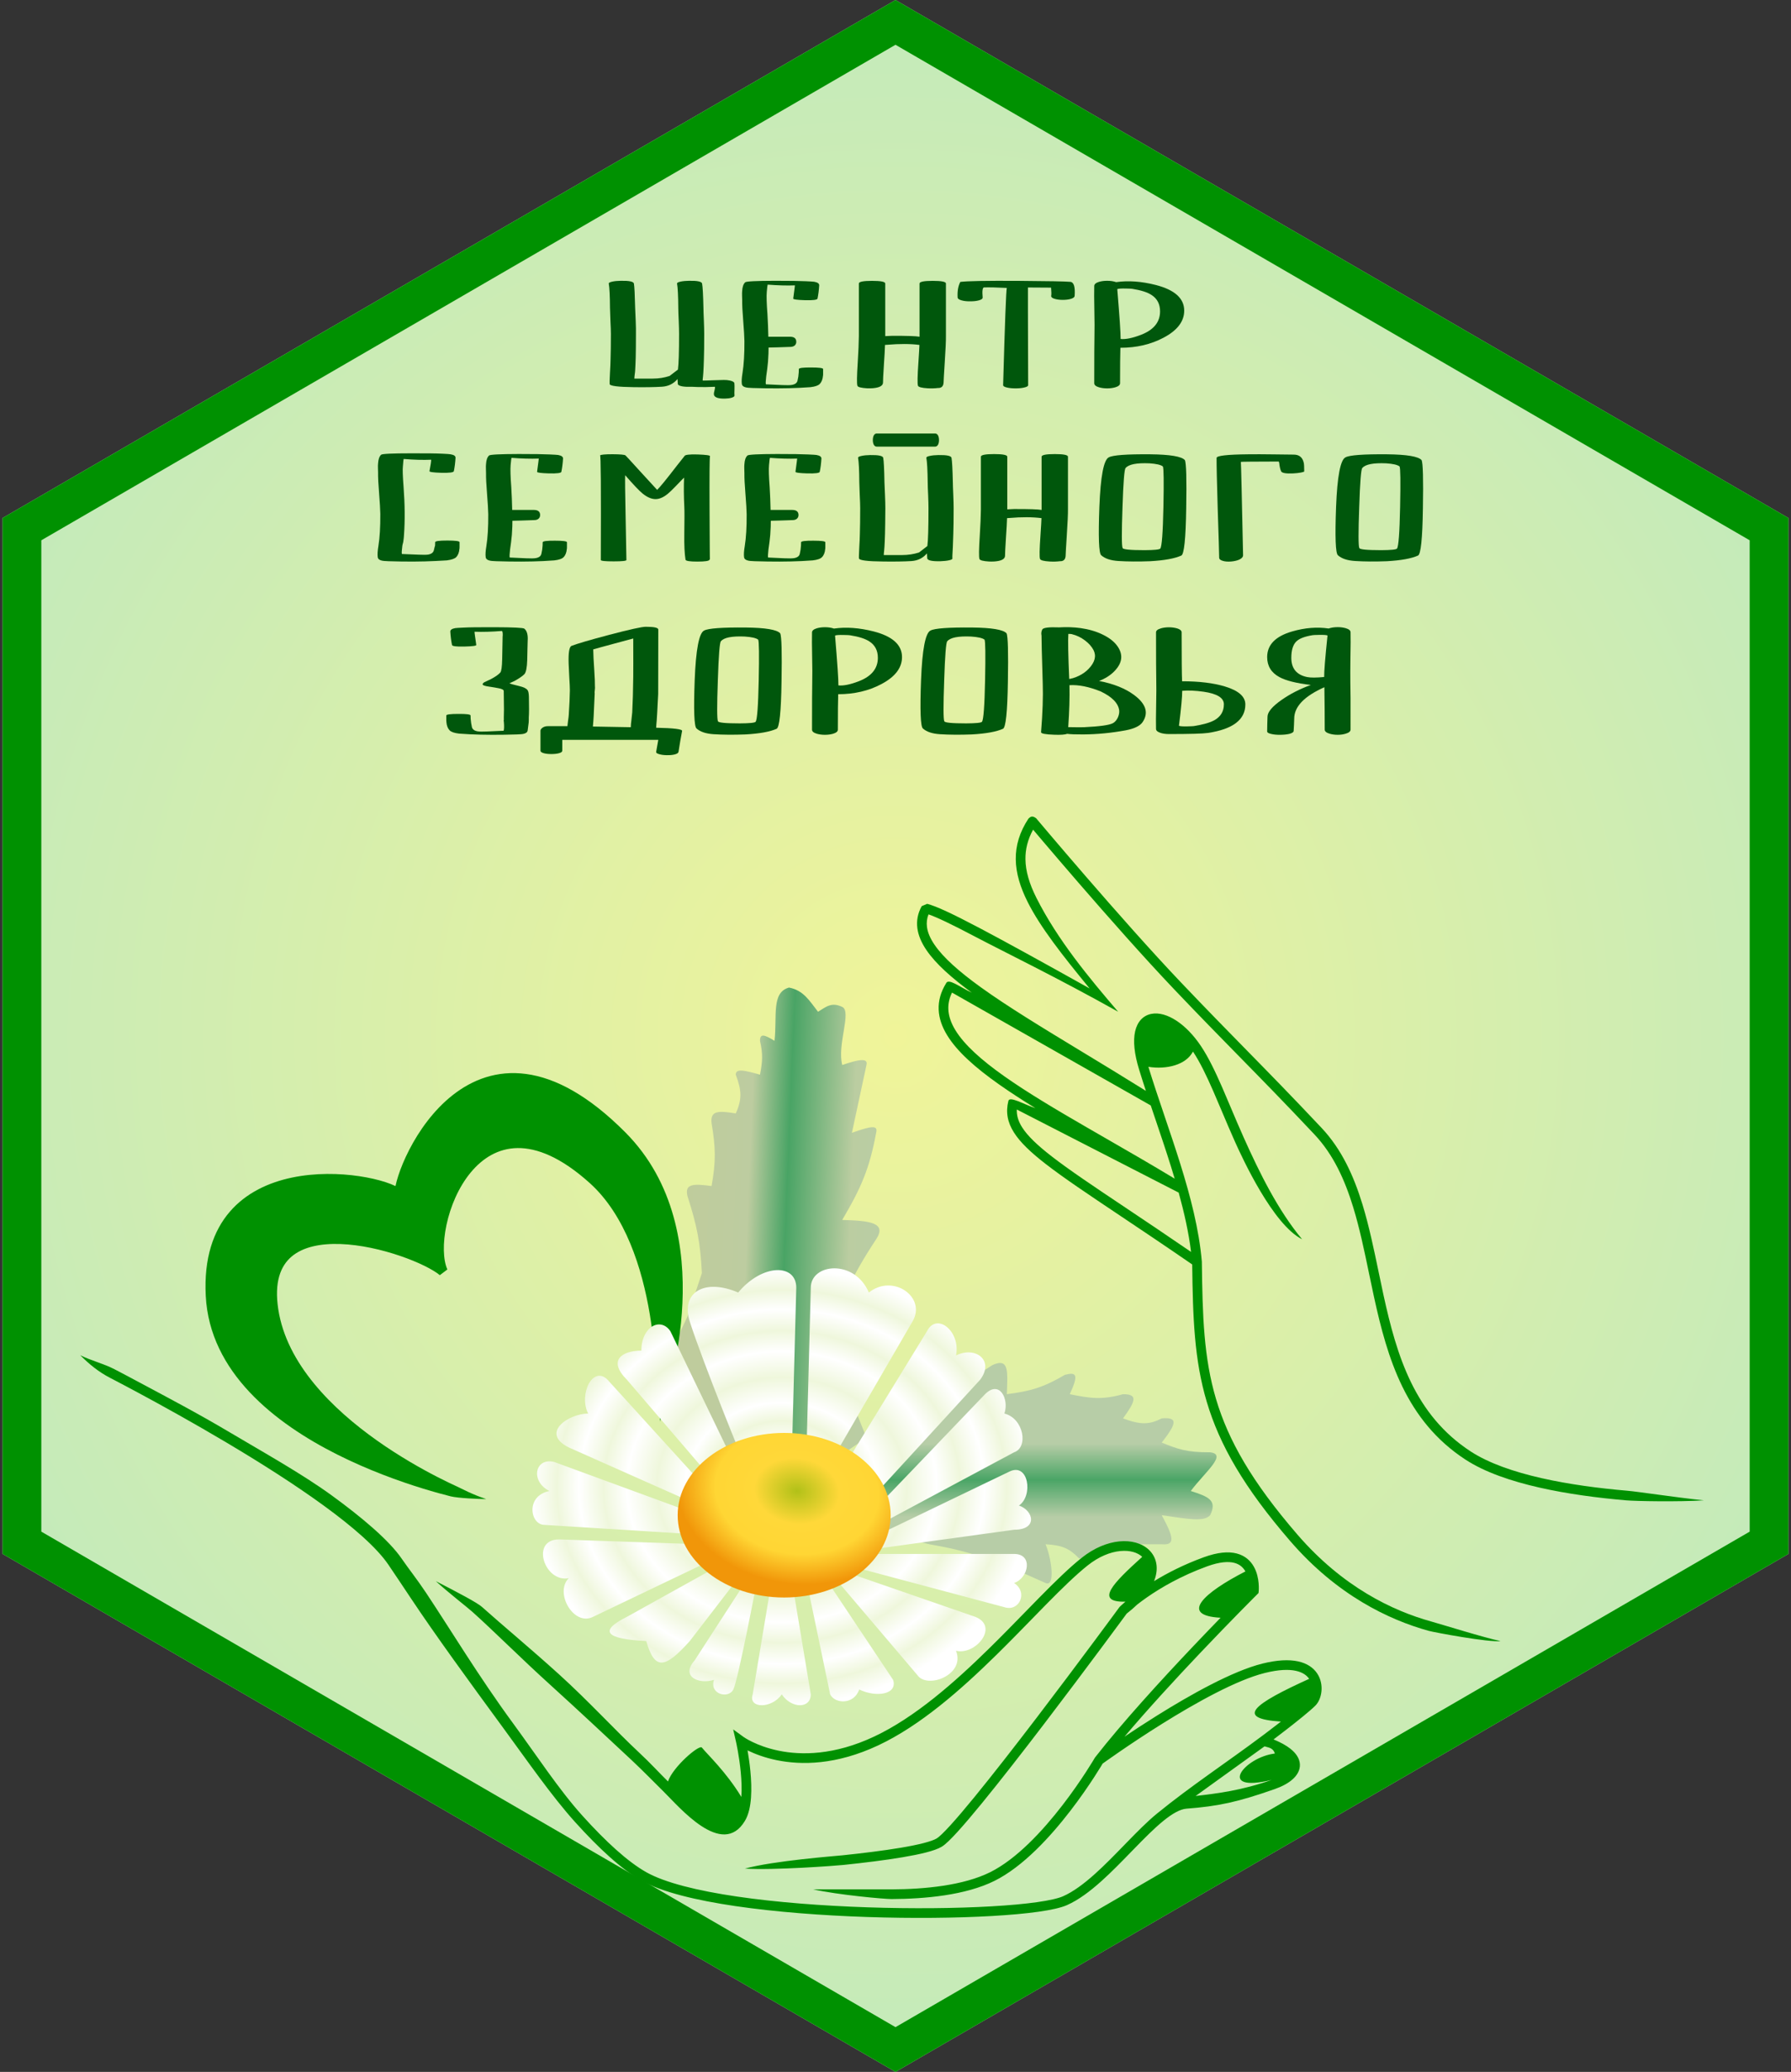 <svg width="185" height="214" viewBox="0 0 185 214" fill="none" xmlns="http://www.w3.org/2000/svg">
<rect x="0" y="0" width="185" height="214" fill="#333333" stroke="none"/>
<path d="M92.5 0L184.732 53.5V160.5L92.5 214L0.268 160.5V53.5L92.5 0Z" fill="url(#paint0_radial)"/>
<path fill-rule="evenodd" clip-rule="evenodd" d="M92.5 4.624L4.268 55.804V158.196L92.5 209.376L180.732 158.196V55.804L92.5 4.624ZM184.732 53.5L92.5 0L0.268 53.5V160.5L92.5 214L184.732 160.5V53.5Z" fill="#009101"/>
<path d="M71 123.5C72.041 126.73 72.349 128.477 72.5 131.5L71 136L67 144.5L78.5 156L89.5 148.5L85.5 138.5C86.944 134.208 87.942 131.872 90.5 128C91.645 126.267 89.799 126.087 87 126C88.996 122.608 89.824 120.648 90.5 117C90.695 116.216 90.112 116.252 88 117L89.5 110C89.712 109.188 88.534 109.479 87 110C86.452 107.902 88 104.474 87 104C85.885 103.472 85.342 103.987 84.5 104.5C83.602 103.37 83.04 102.308 81.5 102C79.656 102.508 80.285 104.96 80 107.5C78.9 106.826 78.507 106.742 78.5 107.5C78.813 108.867 78.766 109.632 78.5 111C76.582 110.442 76.014 110.426 76 111C76.608 112.626 76.67 113.511 76 115C74.182 114.709 73.358 114.704 73.5 116C73.927 118.538 73.961 119.961 73.5 122.5C71.467 122.219 70.753 122.332 71 123.5Z" fill="url(#paint1_linear)"/>
<path d="M102.5 141L94 146.5L88 157.5L96 159.5C99.652 160.132 102.064 160.813 108 163.5C109 163.953 108.65 161.061 108 159.5C109.767 159.594 110.501 159.96 111.5 161L115 159.5H120C121.342 159.603 121.325 158.931 120 156.5C122.68 156.887 124.381 157.211 125 156.5C125.753 154.961 124.837 154.589 123 154C124.5 152 126.806 150.209 125 150C122.486 150.012 121.605 149.64 120 149C121.562 146.994 121.695 146.359 120 146.5C118.721 147.145 117.863 147.192 116 146.5C117.298 144.719 117.578 143.997 116 144C113.852 144.602 112.648 144.442 110.5 144C111.451 141.958 111.186 141.69 110 142C107.793 143.293 106.469 143.686 104 144C104.073 141.73 104.283 140.174 102.5 141Z" fill="url(#paint2_linear)"/>
<path fill-rule="evenodd" clip-rule="evenodd" d="M107.027 84.514L107.127 84.633C107.193 84.711 107.29 84.827 107.417 84.977C107.669 85.276 108.037 85.711 108.498 86.253C109.42 87.338 110.714 88.853 112.201 90.57C115.177 94.006 118.92 98.249 122.006 101.491C124.618 104.235 126.696 106.355 128.73 108.429C131.12 110.867 133.448 113.241 136.508 116.493C138.582 118.696 139.833 121.448 140.74 124.415C141.417 126.634 141.911 129.008 142.405 131.383C142.569 132.173 142.733 132.962 142.904 133.746C144.286 140.081 146.13 146.143 151.917 149.916C153.769 151.124 156.352 152.017 159.222 152.669C162.084 153.319 165.193 153.722 168.074 153.97C169.232 154.069 172.856 154.631 176 154.966C173.356 155.131 168.972 155.051 167.988 154.966C165.081 154.716 161.922 154.308 159 153.644C156.086 152.982 153.368 152.057 151.371 150.754C145.217 146.741 143.311 140.303 141.927 133.959C141.751 133.153 141.584 132.349 141.418 131.551C140.927 129.188 140.446 126.878 139.783 124.707C138.899 121.812 137.706 119.224 135.78 117.178C132.707 113.913 130.403 111.564 128.031 109.145C126.005 107.079 123.929 104.962 121.282 102.18C118.179 98.92 114.423 94.663 111.445 91.224C109.956 89.504 108.66 87.988 107.736 86.901C107.31 86.399 106.962 85.989 106.712 85.692C106.155 86.716 105.91 87.72 105.923 88.749C105.938 89.981 106.325 91.288 107.059 92.743C109.25 97.09 112.5 101 115.5 104.5C109.121 100.929 103.708 98.316 100.775 96.769C98.249 95.436 96.781 94.744 95.91 94.441C95.741 94.872 95.693 95.301 95.75 95.738C95.823 96.306 96.078 96.916 96.528 97.576C97.434 98.906 99.066 100.351 101.289 101.954C104.079 103.966 107.703 106.164 111.802 108.65C113.883 109.912 116.086 111.248 118.364 112.671C118.123 111.937 117.889 111.207 117.666 110.482C117.154 108.82 117.035 107.504 117.249 106.539C117.47 105.545 118.062 104.892 118.921 104.72C119.727 104.559 120.644 104.85 121.511 105.417C122.39 105.992 123.28 106.888 124.06 108.058C124.836 109.222 125.538 110.695 126.243 112.307C126.54 112.988 126.835 113.687 127.137 114.403C127.561 115.407 127.999 116.444 128.475 117.506C130.095 121.118 132 124.999 134.5 127.999C131.5 126.499 128.357 119.688 127.562 117.915C127.087 116.853 126.636 115.787 126.206 114.768C125.904 114.052 125.611 113.36 125.326 112.707C124.624 111.101 123.951 109.698 123.228 108.613C122.5 109.999 120.5 110.482 118.622 110.188C119.119 111.806 119.676 113.456 120.242 115.129L120.298 115.297C120.845 116.914 121.399 118.551 121.911 120.189C122.969 123.576 123.857 126.992 124.142 130.292L124.143 130.311L124.144 130.329C124.21 135.922 124.337 140.229 125.61 144.507C126.88 148.772 129.302 153.043 134.022 158.508C138.698 163.922 143.857 166.375 147.84 167.478C148.889 167.769 153.356 169.165 155 169.5C153.856 169.665 148.148 168.602 147.573 168.442C143.431 167.295 138.09 164.748 133.265 159.162C128.486 153.628 125.974 149.234 124.652 144.792C123.354 140.43 123.214 136.057 123.147 130.6C120.332 128.661 117.851 127.001 115.693 125.557C112.404 123.357 109.863 121.656 108.025 120.23C106.484 119.036 105.379 117.992 104.729 116.961C104.06 115.903 103.873 114.857 104.159 113.714C104.28 113.18 105.713 114.041 106.955 114.46C105.586 113.617 104.31 112.792 103.161 111.98C100.764 110.287 98.866 108.617 97.831 106.919C97.308 106.062 96.993 105.18 96.958 104.273C96.923 103.361 97.172 102.46 97.718 101.573C97.958 100.999 99.083 101.913 100.383 102.532C98.296 101.002 96.662 99.549 95.701 98.139C95.193 97.393 94.858 96.636 94.758 95.867C94.657 95.089 94.802 94.328 95.206 93.594L95.77 93.352C96.701 93.595 98.316 94.341 101.242 95.884C103.813 97.241 107.434 99.234 112.554 102.094C109.706 98.632 107.458 95.757 106.166 93.193C105.39 91.655 104.941 90.196 104.923 88.761C104.905 87.317 105.324 85.936 106.226 84.561C106.495 84.29 106.666 84.26 107.027 84.514ZM118.865 114.176L98.337 102.52C98.052 103.107 97.936 103.676 97.958 104.234C97.984 104.931 98.227 105.648 98.684 106.398C99.608 107.913 101.363 109.485 103.738 111.163C106.103 112.834 109.029 114.572 112.247 116.434C112.911 116.818 113.588 117.208 114.274 117.603C116.556 118.917 118.944 120.291 121.338 121.74C121.214 121.323 121.087 120.905 120.956 120.487C120.448 118.861 119.897 117.233 119.35 115.613L119.294 115.45C119.15 115.024 119.007 114.6 118.865 114.176ZM121.752 123.18C122.324 125.255 122.783 127.306 123.032 129.308C120.457 127.541 118.186 126.022 116.2 124.693C112.944 122.515 110.453 120.848 108.638 119.44C107.116 118.26 106.127 117.304 105.574 116.428C105.176 115.796 105.005 115.209 105.032 114.597L121.752 123.18Z" fill="#009101"/>
<path fill-rule="evenodd" clip-rule="evenodd" d="M8.289 139.975C9.432 140.546 10.689 140.832 11.832 141.426C12.528 141.788 13.526 142.312 14.739 142.965C17.165 144.269 20.347 145.928 23.792 147.975C27.236 150.02 31.227 152.243 34.292 154.475C37.342 156.695 40.197 159.088 41.5 160.999C42.166 161.975 43.086 163.126 44 164.499C46.532 168.301 49.423 173.122 53 177.999C55.433 181.315 57.749 184.864 60.155 187.531C62.569 190.208 64.837 192.292 66.763 193.376C68.675 194.451 72.031 195.286 76.129 195.887C80.207 196.485 84.953 196.843 89.597 196.999C94.24 197.155 98.772 197.108 102.419 196.898C104.243 196.793 105.839 196.648 107.115 196.468C108.406 196.285 109.322 196.074 109.815 195.854C110.869 195.386 111.965 194.567 113.082 193.567C114.111 192.646 115.131 191.596 116.135 190.564C116.219 190.478 116.303 190.391 116.386 190.305C117.462 189.199 118.522 188.123 119.519 187.309C123.012 184.46 126.785 181.985 130.389 179.283C130.498 179.201 130.655 179.083 130.848 178.937C131.232 178.646 131.756 178.247 132.313 177.815C127.5 177.499 129.5 175.999 135.227 173.401C134.781 172.733 133.57 172.064 130.639 172.796C127.726 173.525 123.539 175.857 120.033 178.048C118.291 179.137 116.734 180.179 115.614 180.95C115.053 181.335 114.602 181.652 114.291 181.872C114.136 181.983 114.016 182.069 113.935 182.127L113.895 182.155C113.893 182.16 113.89 182.165 113.886 182.17C113.845 182.24 113.784 182.341 113.705 182.471C113.547 182.731 113.314 183.103 113.018 183.559C112.426 184.471 111.576 185.716 110.547 187.051C108.501 189.704 105.693 192.784 102.741 194.259C99.736 195.759 95.511 196.132 92.099 196.145C91.345 196.148 86.593 195.721 84 195.145C86.774 195.145 91.319 195.148 92.095 195.145C95.486 195.132 99.511 194.754 102.294 193.364C105.03 191.998 107.722 189.078 109.755 186.441C110.764 185.132 111.598 183.909 112.18 183.014C112.47 182.567 112.697 182.202 112.852 181.95C112.929 181.824 112.988 181.726 113.027 181.659L113.071 181.585L113.082 181.566L113.085 181.562L113.085 181.561L113.103 181.531L113.124 181.504C115.923 177.919 119.937 173.529 123.243 170.044C124.276 168.955 125.241 167.952 126.08 167.089C121.769 166.861 124.344 164.505 128.644 162.306C128.419 161.906 128.069 161.569 127.494 161.42C126.901 161.267 126.01 161.301 124.689 161.781C121.986 162.764 119.9 163.992 118.491 164.972C118.096 165.247 117.754 165.502 117.467 165.727C117.146 166.037 116.784 166.35 116.379 166.664L116.235 166.861C116.113 167.026 115.934 167.269 115.706 167.578C115.25 168.196 114.595 169.082 113.802 170.149C112.215 172.283 110.073 175.144 107.853 178.052C105.633 180.96 103.332 183.918 101.428 186.245C100.477 187.408 99.621 188.418 98.922 189.186C98.572 189.57 98.258 189.898 97.989 190.156C97.726 190.407 97.482 190.616 97.275 190.74C96.896 190.967 96.32 191.161 95.651 191.334C94.969 191.509 94.143 191.674 93.234 191.828C91.414 192.135 89.23 192.402 87.132 192.621C86.32 192.706 79.929 193.186 76.947 192.999C79.929 192.186 86.271 191.706 87.028 191.627C89.118 191.408 91.278 191.144 93.067 190.842C93.963 190.691 94.758 190.531 95.402 190.365C96.059 190.196 96.514 190.03 96.76 189.883C96.866 189.819 97.043 189.676 97.297 189.433C97.544 189.197 97.841 188.888 98.182 188.513C98.864 187.764 99.707 186.769 100.654 185.612C102.547 183.298 104.84 180.35 107.058 177.445C109.275 174.541 111.414 171.684 112.999 169.552C113.792 168.486 114.446 167.602 114.902 166.984C115.129 166.675 115.308 166.433 115.429 166.268L115.614 166.017L115.664 165.957L115.666 165.956L115.668 165.954L115.676 165.946L115.706 165.917C115.732 165.892 115.769 165.857 115.818 165.812C115.915 165.721 116.059 165.592 116.248 165.431C113 165.499 115 163.499 117.986 160.799C117.526 160.363 116.732 160.1 115.715 160.2C114.706 160.298 113.515 160.754 112.33 161.702C111.106 162.681 109.687 164.068 108.1 165.678C107.608 166.178 107.099 166.699 106.577 167.235C105.424 168.416 104.202 169.668 102.931 170.918C99.24 174.547 95.063 178.225 90.731 180.264C86.377 182.313 82.766 182.321 80.23 181.801C78.965 181.542 77.973 181.152 77.293 180.824C77.267 180.812 77.242 180.8 77.218 180.788C77.318 181.362 77.432 182.118 77.511 182.938C77.595 183.815 77.638 184.777 77.574 185.668C77.51 186.548 77.337 187.417 76.947 188.068C74.591 191.997 70.129 186.587 68.5 184.999C67.683 184.202 66.464 182.937 65.247 181.801C62.812 179.53 59.788 176.693 56.789 173.975C53.789 171.257 50.976 168.435 48.789 166.475C48.284 166.022 46.289 164.475 45.018 163.311C47.289 164.475 49.295 165.532 49.789 165.975C51.977 167.936 54.788 170.255 57.789 172.975C60.789 175.694 63.56 178.723 66 180.999C67.22 182.136 68.176 183.195 69 183.999C69.5 182.499 72.227 180.157 72.5 180.499C73.072 181.213 75 182.999 76.576 185.596C76.635 184.781 76.596 183.88 76.515 183.033C76.434 182.188 76.313 181.408 76.211 180.839C76.161 180.555 76.115 180.325 76.082 180.166C76.066 180.086 76.053 180.025 76.044 179.983L76.034 179.937L76.03 179.923L75.734 178.623L76.811 179.406L76.812 179.407L76.82 179.413C76.828 179.418 76.841 179.427 76.859 179.44C76.896 179.464 76.953 179.501 77.031 179.548C77.185 179.642 77.419 179.775 77.727 179.923C78.344 180.221 79.258 180.581 80.431 180.822C82.769 181.301 86.159 181.31 90.305 179.359C94.472 177.398 98.546 173.826 102.23 170.205C103.493 168.963 104.702 167.724 105.852 166.546C106.377 166.008 106.889 165.483 107.388 164.976C108.973 163.367 110.43 161.942 111.705 160.921C113.021 159.868 114.392 159.324 115.617 159.204C116.835 159.085 117.947 159.384 118.674 160.073C119.423 160.783 119.686 161.833 119.315 163.009C119.283 163.109 119.247 163.209 119.207 163.311C120.556 162.485 122.278 161.594 124.347 160.841C125.775 160.322 126.884 160.23 127.744 160.452C128.622 160.679 129.179 161.217 129.516 161.816C129.846 162.402 129.966 163.043 130.008 163.517C130.029 163.757 130.032 163.964 130.028 164.111C130.027 164.185 130.024 164.245 130.021 164.288C130.02 164.309 130.018 164.326 130.017 164.338L130.016 164.353L130.016 164.358L130.015 164.36L129.87 164.666L129.753 164.783C129.675 164.861 129.561 164.975 129.413 165.124C129.118 165.42 128.689 165.853 128.157 166.394C127.094 167.476 125.618 168.993 123.969 170.732C121.48 173.356 118.604 176.478 116.153 179.374C117.117 178.726 118.263 177.975 119.503 177.2C122.997 175.016 127.309 172.598 130.396 171.826C133.466 171.059 135.254 171.64 136.059 172.846C136.446 173.427 136.556 174.094 136.5 174.679C136.445 175.252 136.225 175.811 135.871 176.165C135.313 176.723 134.035 177.744 132.926 178.605C132.412 179.004 131.926 179.375 131.55 179.659C132.277 179.956 132.852 180.276 133.281 180.613C133.869 181.075 134.239 181.616 134.271 182.222C134.304 182.833 133.985 183.359 133.529 183.769C133.072 184.18 132.432 184.52 131.684 184.783C127.831 186.137 125.834 186.559 122.556 186.81C121.914 186.859 121.114 187.299 120.152 188.084C119.206 188.856 118.186 189.889 117.103 191.003C117.018 191.09 116.933 191.177 116.847 191.265C115.849 192.292 114.805 193.367 113.749 194.312C112.605 195.336 111.417 196.237 110.221 196.768C109.589 197.049 108.551 197.275 107.255 197.458C105.942 197.643 104.316 197.79 102.476 197.896C98.795 198.108 94.233 198.155 89.564 197.999C84.895 197.842 80.11 197.481 75.984 196.876C71.879 196.274 68.36 195.421 66.273 194.247C64.199 193.08 61.842 190.894 59.412 188.201C56.974 185.498 54.442 181.828 52 178.499C48.408 173.601 45.004 168.926 42.47 165.121C41.56 163.756 40.762 162.557 40.105 161.593C38.907 159.837 36.471 157.714 33.427 155.497C30.397 153.291 26.818 151.029 23.387 148.991C19.958 146.954 16.683 145.145 14.265 143.845C13.057 143.196 12.063 142.673 11.371 142.313C10.175 141.691 9.248 140.934 8.289 139.975ZM129.87 164.666L129.997 164.539L130.015 164.361L129.87 164.666ZM115.664 165.957L115.637 165.985L115.615 166.016L115.664 165.957ZM130.618 180.374L123.5 185.499C125.805 185.232 128.26 184.926 131.352 183.84C125.605 185.231 128.5 181.499 131.684 181.116C131.5 180.499 131 180.499 130.618 180.374Z" fill="#009101"/>
<path fill-rule="evenodd" clip-rule="evenodd" d="M46.545 154.55C45.847 154.374 44.851 154.106 43.653 153.737C41.26 152.999 38.055 151.853 34.822 150.226C28.398 146.993 21.661 141.751 21.253 133.848C21.051 129.942 22.041 127.123 23.738 125.153C25.427 123.191 27.768 122.126 30.168 121.625C32.569 121.124 35.063 121.179 37.114 121.484C38.141 121.637 39.065 121.853 39.82 122.099C40.201 122.224 40.551 122.359 40.852 122.503C40.919 122.179 41.019 121.814 41.145 121.425C41.398 120.642 41.776 119.719 42.275 118.751C43.271 116.819 44.769 114.671 46.773 113.1C48.786 111.522 51.32 110.52 54.345 110.926C57.357 111.33 60.78 113.121 64.606 116.97C69.734 122.127 70.74 129.045 70.49 134.605C70.366 137.391 69.925 139.857 69.516 141.626C69.312 142.511 69.115 143.223 68.968 143.716C68.797 144.292 68.227 145.835 68.227 146.835C68.024 145.752 67.759 144.741 67.764 143.635C67.766 143.2 67.761 142.57 67.731 141.792C67.671 140.234 67.512 138.087 67.117 135.73C66.324 130.989 64.597 125.509 60.918 122.193C57.948 119.518 55.46 118.553 53.457 118.579C51.465 118.605 49.846 119.613 48.606 121.119C47.361 122.63 46.522 124.619 46.12 126.512C45.713 128.423 45.772 130.136 46.209 131.119L45.432 131.706C44.753 131.141 43.241 130.369 41.335 129.718C39.444 129.071 37.23 128.564 35.179 128.491C33.113 128.416 31.303 128.784 30.122 129.784C28.977 130.755 28.309 132.425 28.746 135.246C29.621 140.89 34.343 145.536 38.972 148.808C41.272 150.433 43.518 151.698 45.19 152.556C46.025 152.985 46.716 153.312 47.197 153.531C47.748 153.783 48.727 154.335 50.227 154.835C49.523 154.835 47.295 154.739 46.545 154.55Z" fill="#009101"/>
<path d="M71.25 136.5C72.583 140.667 76.85 151.2 77.25 152H76.25L69.25 137.5C68.25 136 66.25 137 66.25 139.5C64.25 139.5 62.75 140.5 64.75 142.5L73.75 153L72.75 153.5L62.75 142.5C61.25 141 59.75 144 60.75 146C58.75 146 55.75 148 58.75 149.5L72.25 155.5V156.5L57.25 151C55.25 150.5 54.75 153 56.75 154C54.25 154.5 54.75 157.5 56.25 157.5L72.25 158.5V159.5L57.75 159C54.75 159 56.25 163.5 58.75 163C57.25 164.5 59.25 168 61.25 167L72.75 161.5L73.75 162L64.75 167C61.75 168.5 62.638 169.29 66.75 169.5C67.629 172.514 68.648 172.399 71.25 169.5L76.25 163H77.25L71.75 171.5C70.251 173.202 72.25 174 73.75 173.5C73.25 175 75.25 175.5 75.75 174.5C76.25 173.5 78.25 163 78.25 163H79.75L77.75 175C77.25 176.5 79.75 176.5 80.75 175C81.75 176.5 83.75 176.5 83.75 175L81.75 163H83.25L85.75 175C86.25 176 88.214 176.089 88.75 174.5C90.541 175.364 92.75 175 92.25 173.5L85.25 163H86.25L94.75 173C95.75 174.5 99.75 173 98.75 170.5C100.75 171 103.25 168 100.75 167L87.75 162.5L88.75 162L103.75 166C105.25 166.5 106.25 164.5 104.75 163.5C106.25 163 106.75 160.5 104.75 160.5H89.75L90.25 160L104.75 158C107.25 158 106.75 156 105.25 155.5C106.75 154.5 106.25 151 104.25 152L90.75 158.5V157.5L104.75 150C106.25 149.5 105.75 146.5 103.75 146C104.25 144.5 103.25 142.5 101.75 144L90.25 156V154.5L101.25 142.5C102.75 140.5 100.75 139 98.75 140C99.25 137.5 96.75 135.5 95.75 137.5L86.25 153L85.25 152L94.25 136.5C95.75 134 92.25 131.5 89.75 133.5C88.25 130 83.75 130.5 83.75 133L83.25 152H81.75L82.25 133C82.25 130.5 78.75 130.5 76.25 133.5C72.75 132 70.29 133.5 71.25 136.5Z" fill="url(#paint3_angular)"/>
<path d="M92 156.5C92 161.194 87.075 165 81 165C74.925 165 70 161.194 70 156.5C70 151.806 74.925 148 81 148C87.075 148 92 151.806 92 156.5Z" fill="url(#paint4_radial)"/>
<path d="M75.859 39.601C75.851 39.471 75.701 39.373 75.408 39.306C75.193 39.259 74.977 39.239 74.762 39.244C74.577 39.249 74.215 39.259 73.677 39.275C73.215 39.295 72.849 39.306 72.58 39.306C72.58 39.208 72.591 39.07 72.615 38.894C72.638 38.692 72.649 38.555 72.649 38.483C72.672 38.136 72.692 37.691 72.707 37.147C72.73 36.541 72.742 35.654 72.742 34.484C72.742 34.147 72.73 33.702 72.707 33.148C72.676 32.47 72.661 32.025 72.661 31.813C72.63 30.456 72.584 29.615 72.522 29.289C72.484 29.082 72.033 28.986 71.171 29.002C70.833 29.007 70.54 29.035 70.294 29.087C70.04 29.144 69.921 29.211 69.936 29.289C70.013 29.719 70.055 30.56 70.063 31.813C70.063 32.092 70.079 32.537 70.109 33.148C70.132 33.728 70.144 34.173 70.144 34.484C70.144 36.347 70.105 37.577 70.028 38.172L69.163 38.832C68.616 39.013 68.039 39.104 67.431 39.104H65.526C65.526 39.001 65.537 38.861 65.561 38.685C65.591 38.478 65.607 38.338 65.607 38.265C65.63 37.919 65.649 37.473 65.665 36.93C65.68 36.324 65.688 35.509 65.688 34.484C65.695 34.147 65.688 33.702 65.665 33.148C65.634 32.47 65.615 32.025 65.607 31.813C65.576 30.451 65.534 29.61 65.48 29.289C65.441 29.082 64.991 28.986 64.129 29.002C63.783 29.007 63.49 29.035 63.252 29.087C62.99 29.144 62.867 29.211 62.882 29.289C62.959 29.719 63.002 30.56 63.009 31.813C63.017 32.092 63.032 32.537 63.055 33.148C63.086 33.728 63.102 34.173 63.102 34.484C63.102 35.535 63.09 36.422 63.067 37.147C63.059 37.541 63.04 37.986 63.009 38.483C62.971 39.228 62.959 39.624 62.974 39.671C63.005 39.862 63.84 39.968 65.48 39.989C66.642 40.005 67.608 39.989 68.377 39.943C69.039 39.901 69.574 39.637 69.982 39.151C69.998 39.461 70.009 39.635 70.017 39.671C70.04 39.78 70.206 39.86 70.513 39.912C70.783 39.953 71.106 39.966 71.483 39.95C71.714 39.961 71.91 39.968 72.072 39.974C72.58 39.989 73.172 39.981 73.85 39.95C73.865 40.038 73.846 40.183 73.792 40.385C73.738 40.566 73.727 40.709 73.757 40.812C73.85 41.066 74.231 41.185 74.9 41.169C75.17 41.164 75.397 41.133 75.582 41.076C75.789 41.009 75.885 40.931 75.87 40.843C75.855 40.698 75.855 40.491 75.87 40.222C75.878 39.948 75.874 39.741 75.859 39.601Z" fill="#00570C"/>
<path d="M85.022 38.118C85.022 38.009 84.606 37.955 83.775 37.955C82.944 37.95 82.524 38.004 82.516 38.118C82.509 38.377 82.505 38.493 82.505 38.467C82.489 38.762 82.447 39.047 82.378 39.321C82.324 39.554 82.128 39.699 81.789 39.756C81.612 39.787 81.289 39.792 80.819 39.772C79.803 39.725 79.234 39.699 79.111 39.694C79.08 39.611 79.091 39.337 79.145 38.871C79.153 38.799 79.188 38.547 79.249 38.118C79.288 37.818 79.315 37.569 79.33 37.372C79.376 36.71 79.395 36.218 79.388 35.897C79.411 35.892 79.722 35.884 80.323 35.874C80.969 35.858 81.427 35.843 81.697 35.827C81.866 35.817 82.001 35.765 82.101 35.672C82.201 35.574 82.251 35.452 82.251 35.307C82.251 34.96 82.039 34.784 81.616 34.779C81.6 34.779 81.223 34.779 80.484 34.779C79.776 34.784 79.403 34.784 79.365 34.779C79.365 34.748 79.353 34.357 79.33 33.606C79.307 33.021 79.288 32.633 79.272 32.442C79.188 31.344 79.165 30.581 79.203 30.151C79.249 29.654 79.28 29.403 79.295 29.398C80.334 29.48 81.273 29.506 82.112 29.475C82.112 29.512 82.097 29.638 82.066 29.856C81.974 30.549 81.931 30.878 81.939 30.842C81.924 30.925 82.328 30.979 83.151 31.005C83.983 31.026 84.413 30.971 84.444 30.842C84.529 30.428 84.587 29.972 84.618 29.475C84.625 29.289 84.456 29.165 84.109 29.103C84.017 29.087 83.732 29.069 83.255 29.048C82.655 29.017 81.581 29.002 80.034 29.002C78.102 29.007 77.083 29.059 76.975 29.157C76.79 29.333 76.686 29.628 76.663 30.042C76.648 30.177 76.644 30.342 76.651 30.539C76.659 30.808 76.663 30.953 76.663 30.974C76.655 31.466 76.69 32.172 76.767 33.094C76.844 34.067 76.886 34.776 76.894 35.221C76.902 36.562 76.836 37.66 76.698 38.514C76.613 39.016 76.59 39.397 76.628 39.655C76.651 39.831 76.782 39.948 77.021 40.005C77.144 40.041 77.383 40.064 77.737 40.075C79.538 40.132 81.154 40.126 82.586 40.059C83.232 40.023 83.609 40 83.717 39.989C84.202 39.932 84.521 39.821 84.675 39.655C84.868 39.459 84.979 39.174 85.01 38.801C85.018 38.796 85.022 38.736 85.022 38.623C85.022 38.664 85.022 38.496 85.022 38.118Z" fill="#00570C"/>
<path d="M97.709 34.717C97.709 34.82 97.709 33.008 97.709 29.281C97.709 29.1 97.254 29.009 96.346 29.009C95.438 29.009 94.984 29.1 94.984 29.281V29.405C94.984 32.786 94.984 34.577 94.984 34.779C94.638 34.712 93.687 34.681 92.132 34.686C91.94 34.691 91.709 34.701 91.44 34.717C91.44 34.841 91.44 33.029 91.44 29.281C91.44 29.1 90.986 29.009 90.077 29.009C89.169 29.009 88.715 29.1 88.715 29.281V29.405C88.715 32.905 88.715 34.678 88.715 34.724C88.707 35.428 88.669 36.327 88.6 37.419C88.507 38.837 88.496 39.645 88.565 39.842C88.611 39.981 88.942 40.069 89.558 40.106C89.912 40.121 90.227 40.103 90.504 40.051C90.966 39.963 91.201 39.785 91.209 39.516C91.201 39.381 91.236 38.711 91.313 37.504C91.367 36.743 91.401 36.117 91.416 35.625C91.509 35.62 91.586 35.615 91.647 35.61C92.933 35.501 94.041 35.506 94.972 35.625C94.965 35.894 94.93 36.492 94.868 37.419C94.768 38.837 94.753 39.645 94.822 39.842C94.876 39.981 95.211 40.069 95.827 40.106C96.196 40.126 96.546 40.116 96.877 40.075C97.247 40.09 97.443 39.904 97.466 39.516C97.466 39.376 97.504 38.705 97.582 37.504C97.674 36.102 97.716 35.172 97.709 34.717Z" fill="#00570C"/>
<path d="M110.554 29.11C110.062 29.064 108.28 29.03 105.209 29.009C101.884 28.989 99.879 29.025 99.194 29.118C98.971 29.543 98.879 30.078 98.917 30.726C98.925 30.855 99.067 30.956 99.344 31.028C99.591 31.096 99.887 31.127 100.233 31.122C100.587 31.122 100.883 31.088 101.122 31.02C101.384 30.948 101.511 30.85 101.503 30.726C101.441 30.032 101.492 29.685 101.653 29.685C102.184 29.669 102.965 29.688 103.997 29.739C103.927 29.977 103.8 33.324 103.616 39.78C103.616 39.883 103.75 39.966 104.02 40.028C104.258 40.085 104.555 40.114 104.909 40.114C105.255 40.114 105.548 40.085 105.786 40.028C106.063 39.966 106.202 39.883 106.202 39.78C106.179 33.117 106.171 29.755 106.179 29.693C107.295 29.693 108.091 29.698 108.569 29.708C108.607 30.143 108.611 30.43 108.58 30.57C108.572 30.694 108.692 30.793 108.938 30.865C109.161 30.933 109.434 30.969 109.758 30.974C110.089 30.974 110.37 30.94 110.6 30.873C110.854 30.8 110.989 30.7 111.004 30.57C111.074 29.628 110.924 29.141 110.554 29.11Z" fill="#00570C"/>
<path d="M115.753 35.012C115.761 34.437 115.645 32.721 115.407 29.863C115.514 29.812 115.807 29.791 116.284 29.801C116.63 29.807 116.854 29.817 116.954 29.832C117.869 29.977 118.539 30.192 118.962 30.477C119.54 30.855 119.828 31.417 119.828 32.162C119.828 33.27 119.17 34.077 117.854 34.585C116.977 34.921 116.276 35.064 115.753 35.012ZM115.291 29.141C115.022 29.048 114.714 29.002 114.368 29.002C114.06 29.002 113.779 29.038 113.525 29.11C113.201 29.209 113.036 29.349 113.028 29.53C113.013 30.094 113.017 30.938 113.04 32.061C113.063 33.19 113.067 34.036 113.051 34.6C113.036 35.247 113.028 36.909 113.028 39.585C113.028 39.767 113.194 39.906 113.525 40.005C113.779 40.077 114.06 40.114 114.368 40.114C114.668 40.114 114.945 40.077 115.199 40.005C115.53 39.906 115.695 39.767 115.695 39.585C115.695 37.81 115.707 36.588 115.73 35.92C117.392 35.92 118.878 35.574 120.186 34.88C121.61 34.129 122.322 33.197 122.322 32.084C122.322 30.821 121.344 29.939 119.39 29.436C117.912 29.059 116.546 28.96 115.291 29.141Z" fill="#00570C"/>
<path d="M47.469 56.505C47.469 56.557 47.469 56.389 47.469 56.001C47.469 55.887 47.049 55.83 46.211 55.83C45.372 55.83 44.952 55.887 44.952 56.001C44.944 56.265 44.941 56.381 44.941 56.35C44.917 56.402 44.875 56.565 44.814 56.839C44.752 57.078 44.552 57.225 44.213 57.282C44.036 57.308 43.713 57.31 43.243 57.29C42.212 57.248 41.635 57.225 41.512 57.22C41.481 57.132 41.496 56.852 41.558 56.381C41.566 56.314 41.596 56.185 41.65 55.993C41.696 55.693 41.723 55.442 41.731 55.24C41.839 53.749 41.823 52.095 41.685 50.278C41.6 49.175 41.577 48.471 41.616 48.166C41.654 47.664 41.681 47.41 41.696 47.405C42.751 47.493 43.698 47.519 44.536 47.483V47.49C44.544 47.526 44.533 47.653 44.502 47.871C44.402 48.445 44.356 48.709 44.363 48.663C44.348 48.751 44.756 48.808 45.587 48.834C46.426 48.854 46.857 48.797 46.88 48.663C46.965 48.249 47.023 47.793 47.053 47.296C47.069 47.105 46.899 46.98 46.545 46.923C46.453 46.903 46.168 46.882 45.691 46.861C45.083 46.83 44.002 46.817 42.447 46.822C40.5 46.822 39.472 46.872 39.364 46.97C39.18 47.151 39.076 47.449 39.053 47.863C39.037 47.998 39.033 48.166 39.041 48.368C39.049 48.637 39.053 48.779 39.053 48.795C39.045 49.292 39.08 50.006 39.157 50.938C39.233 51.916 39.276 52.631 39.284 53.081C39.291 54.432 39.226 55.535 39.087 56.389C39.003 56.896 38.98 57.282 39.018 57.546C39.041 57.722 39.172 57.839 39.411 57.895C39.541 57.932 39.784 57.955 40.138 57.965C41.947 58.022 43.574 58.015 45.021 57.942C45.668 57.911 46.045 57.89 46.153 57.88C46.638 57.818 46.961 57.706 47.123 57.546C47.315 57.344 47.427 57.057 47.457 56.684C47.465 56.679 47.469 56.619 47.469 56.505Z" fill="#00570C"/>
<path d="M58.563 56.009C58.563 55.9 58.147 55.846 57.316 55.846C56.484 55.84 56.065 55.895 56.057 56.009C56.05 56.267 56.046 56.384 56.046 56.358C56.03 56.653 55.988 56.938 55.919 57.212C55.865 57.445 55.669 57.59 55.33 57.647C55.153 57.678 54.83 57.683 54.36 57.663C53.344 57.616 52.775 57.59 52.652 57.585C52.621 57.502 52.632 57.228 52.686 56.762C52.694 56.689 52.729 56.438 52.79 56.009C52.829 55.708 52.856 55.46 52.871 55.263C52.917 54.6 52.936 54.109 52.929 53.788C52.952 53.783 53.264 53.775 53.864 53.764C54.51 53.749 54.968 53.733 55.238 53.718C55.407 53.708 55.542 53.656 55.642 53.563C55.742 53.464 55.792 53.343 55.792 53.198C55.792 52.851 55.58 52.675 55.157 52.67C55.141 52.67 54.764 52.67 54.025 52.67C53.317 52.675 52.944 52.675 52.906 52.67C52.906 52.639 52.894 52.248 52.871 51.497C52.848 50.912 52.829 50.524 52.813 50.332C52.729 49.235 52.706 48.471 52.744 48.042C52.79 47.545 52.821 47.294 52.836 47.288C53.875 47.371 54.814 47.397 55.653 47.366C55.653 47.402 55.638 47.529 55.607 47.746C55.515 48.44 55.472 48.769 55.48 48.733C55.465 48.816 55.869 48.87 56.692 48.896C57.523 48.916 57.955 48.862 57.985 48.733C58.07 48.319 58.128 47.863 58.158 47.366C58.166 47.18 57.997 47.055 57.651 46.993C57.558 46.978 57.273 46.96 56.796 46.939C56.196 46.908 55.122 46.892 53.575 46.892C51.643 46.898 50.624 46.949 50.516 47.048C50.331 47.224 50.227 47.519 50.204 47.933C50.189 48.068 50.185 48.233 50.193 48.43C50.2 48.699 50.204 48.844 50.204 48.865C50.196 49.356 50.231 50.063 50.308 50.985C50.385 51.958 50.427 52.667 50.435 53.112C50.443 54.453 50.377 55.55 50.239 56.405C50.154 56.907 50.131 57.287 50.169 57.546C50.193 57.722 50.323 57.839 50.562 57.895C50.685 57.932 50.924 57.955 51.278 57.965C53.079 58.022 54.695 58.017 56.127 57.95C56.773 57.914 57.15 57.89 57.258 57.88C57.743 57.823 58.062 57.712 58.216 57.546C58.409 57.349 58.52 57.065 58.551 56.692C58.559 56.687 58.563 56.627 58.563 56.513C58.563 56.555 58.563 56.386 58.563 56.009Z" fill="#00570C"/>
<path d="M73.339 47.118C73.355 47.03 72.927 46.97 72.058 46.939C71.188 46.913 70.734 46.973 70.695 47.118C70.38 47.516 70.137 47.822 69.968 48.034C68.837 49.504 68.14 50.358 67.878 50.596C67.732 50.441 67.147 49.804 66.124 48.686C65.146 47.609 64.642 47.061 64.611 47.04C64.526 46.962 64.084 46.921 63.283 46.916C62.483 46.916 62.048 46.957 61.979 47.04C62.064 46.9 62.09 50.501 62.06 57.841C62.06 57.934 62.502 57.981 63.387 57.981C64.265 57.981 64.704 57.934 64.704 57.841C64.704 57.738 64.677 56.267 64.623 53.431C64.569 50.858 64.553 49.408 64.576 49.082C65.423 50.055 66.023 50.687 66.377 50.977C66.847 51.355 67.286 51.546 67.694 51.551C68.094 51.557 68.517 51.378 68.964 51.016C69.164 50.855 69.452 50.578 69.829 50.185C70.268 49.724 70.545 49.439 70.661 49.331C70.622 50.247 70.63 51.246 70.684 52.328C70.707 52.727 70.707 53.671 70.684 55.162C70.668 56.322 70.711 57.204 70.811 57.81C70.841 57.94 71.249 58.004 72.034 58.004C72.827 58.004 73.247 57.94 73.293 57.81C73.301 57.8 73.308 57.787 73.316 57.771C73.324 57.751 73.328 57.735 73.328 57.725C73.32 57.745 73.308 56.035 73.293 52.592C73.278 49.134 73.293 47.309 73.339 47.118Z" fill="#00570C"/>
<path d="M85.252 56.009C85.252 55.9 84.837 55.846 84.006 55.846C83.174 55.84 82.755 55.895 82.747 56.009C82.74 56.267 82.736 56.384 82.736 56.358C82.72 56.653 82.678 56.938 82.609 57.212C82.555 57.445 82.359 57.59 82.02 57.647C81.843 57.678 81.52 57.683 81.05 57.663C80.034 57.616 79.465 57.59 79.341 57.585C79.311 57.502 79.322 57.228 79.376 56.762C79.384 56.689 79.418 56.438 79.48 56.009C79.519 55.708 79.546 55.46 79.561 55.263C79.607 54.6 79.626 54.109 79.619 53.788C79.642 53.783 79.953 53.775 80.554 53.764C81.2 53.749 81.658 53.733 81.927 53.718C82.097 53.708 82.232 53.656 82.332 53.563C82.432 53.464 82.482 53.343 82.482 53.198C82.482 52.851 82.27 52.675 81.847 52.67C81.831 52.67 81.454 52.67 80.715 52.67C80.007 52.675 79.634 52.675 79.596 52.67C79.596 52.639 79.584 52.248 79.561 51.497C79.538 50.912 79.519 50.524 79.503 50.332C79.418 49.235 79.395 48.471 79.434 48.042C79.48 47.545 79.511 47.294 79.526 47.288C80.565 47.371 81.504 47.397 82.343 47.366C82.343 47.402 82.328 47.529 82.297 47.746C82.205 48.44 82.162 48.769 82.17 48.733C82.155 48.816 82.559 48.87 83.382 48.896C84.213 48.916 84.644 48.862 84.675 48.733C84.76 48.319 84.818 47.863 84.848 47.366C84.856 47.18 84.687 47.055 84.34 46.993C84.248 46.978 83.963 46.96 83.486 46.939C82.886 46.908 81.812 46.892 80.265 46.892C78.333 46.898 77.313 46.949 77.206 47.048C77.021 47.224 76.917 47.519 76.894 47.933C76.879 48.068 76.875 48.233 76.882 48.43C76.89 48.699 76.894 48.844 76.894 48.865C76.886 49.356 76.921 50.063 76.998 50.985C77.075 51.958 77.117 52.667 77.125 53.112C77.133 54.453 77.067 55.55 76.929 56.405C76.844 56.907 76.821 57.287 76.859 57.546C76.882 57.722 77.013 57.839 77.252 57.895C77.375 57.932 77.614 57.955 77.968 57.965C79.769 58.022 81.385 58.017 82.817 57.95C83.463 57.914 83.84 57.89 83.948 57.88C84.433 57.823 84.752 57.712 84.906 57.546C85.099 57.349 85.21 57.065 85.241 56.692C85.249 56.687 85.252 56.627 85.252 56.513C85.252 56.555 85.252 56.386 85.252 56.009Z" fill="#00570C"/>
<path d="M90.562 44.773C90.431 44.773 90.327 44.842 90.251 44.982C90.189 45.112 90.158 45.27 90.158 45.456C90.158 45.637 90.189 45.792 90.251 45.922C90.327 46.062 90.431 46.131 90.562 46.131H96.589C96.719 46.131 96.823 46.062 96.9 45.922C96.962 45.792 96.993 45.637 96.993 45.456C96.993 45.27 96.962 45.112 96.9 44.982C96.823 44.842 96.719 44.773 96.589 44.773H90.562ZM98.424 49.812C98.393 48.456 98.347 47.614 98.286 47.288C98.247 47.081 97.797 46.986 96.935 47.001C96.589 47.006 96.296 47.035 96.058 47.087C95.796 47.138 95.673 47.206 95.688 47.288C95.765 47.718 95.811 48.559 95.827 49.812C95.827 50.092 95.842 50.537 95.873 51.148C95.896 51.727 95.907 52.175 95.907 52.491C95.907 54.51 95.869 55.812 95.792 56.397L94.926 57.065C94.372 57.241 93.791 57.329 93.183 57.329H91.29C91.29 57.225 91.301 57.085 91.324 56.909C91.347 56.702 91.359 56.562 91.359 56.49C91.382 56.148 91.401 55.703 91.416 55.154C91.432 54.554 91.443 53.666 91.451 52.491C91.451 52.154 91.44 51.707 91.416 51.148C91.386 50.475 91.367 50.029 91.359 49.812C91.336 48.456 91.293 47.614 91.232 47.288C91.193 47.081 90.743 46.986 89.881 47.001C89.535 47.006 89.242 47.035 89.004 47.087C88.742 47.138 88.619 47.206 88.634 47.288C88.711 47.718 88.754 48.559 88.761 49.812C88.769 50.092 88.784 50.537 88.807 51.148C88.838 51.727 88.853 52.175 88.853 52.491C88.853 53.532 88.842 54.419 88.819 55.154C88.811 55.553 88.792 55.998 88.761 56.49C88.723 57.241 88.711 57.637 88.727 57.678C88.757 57.875 89.596 57.981 91.243 57.996C92.406 58.012 93.371 57.996 94.141 57.95C94.803 57.908 95.338 57.644 95.746 57.158C95.761 57.468 95.773 57.642 95.781 57.678C95.827 57.89 96.281 57.986 97.143 57.965C97.489 57.955 97.782 57.924 98.02 57.872C98.274 57.82 98.393 57.756 98.378 57.678C98.363 57.621 98.378 57.225 98.424 56.49C98.44 56.143 98.455 55.698 98.47 55.154C98.493 54.549 98.505 53.661 98.505 52.491C98.505 52.154 98.493 51.707 98.47 51.148C98.44 50.475 98.424 50.029 98.424 49.812Z" fill="#00570C"/>
<path d="M110.315 52.608C110.315 52.711 110.315 50.899 110.315 47.172C110.315 46.991 109.86 46.9 108.952 46.9C108.044 46.9 107.59 46.991 107.59 47.172V47.296C107.59 50.677 107.59 52.468 107.59 52.67C107.244 52.602 106.293 52.571 104.738 52.576C104.546 52.582 104.315 52.592 104.046 52.608C104.046 52.732 104.046 50.92 104.046 47.172C104.046 46.991 103.592 46.9 102.683 46.9C101.775 46.9 101.321 46.991 101.321 47.172V47.296C101.321 50.796 101.321 52.569 101.321 52.615C101.313 53.319 101.275 54.217 101.206 55.31C101.113 56.728 101.102 57.536 101.171 57.732C101.217 57.872 101.548 57.96 102.164 57.996C102.518 58.012 102.833 57.994 103.111 57.942C103.572 57.854 103.807 57.675 103.815 57.406C103.807 57.272 103.842 56.601 103.919 55.395C103.973 54.634 104.007 54.008 104.023 53.516C104.115 53.511 104.192 53.506 104.253 53.501C105.539 53.392 106.647 53.397 107.578 53.516C107.571 53.785 107.536 54.383 107.474 55.31C107.374 56.728 107.359 57.536 107.428 57.732C107.482 57.872 107.817 57.96 108.433 57.996C108.802 58.017 109.152 58.007 109.483 57.965C109.853 57.981 110.049 57.794 110.072 57.406C110.072 57.267 110.111 56.596 110.188 55.395C110.28 53.992 110.322 53.063 110.315 52.608Z" fill="#00570C"/>
<path d="M116.271 48.337C116.586 47.959 117.406 47.798 118.73 47.855C119.438 47.902 119.9 48.008 120.115 48.174C120.208 48.334 120.227 49.729 120.173 52.359C120.119 55.035 120.011 56.469 119.85 56.661C119.765 56.764 119.222 56.819 118.222 56.824C116.736 56.824 115.982 56.749 115.959 56.599C115.859 56.402 115.855 55.004 115.947 52.406C116.032 49.786 116.14 48.43 116.271 48.337ZM113.742 57.344C114.12 57.691 114.708 57.89 115.509 57.942C116.479 58.004 117.579 58.012 118.811 57.965C120.273 57.883 121.343 57.688 122.02 57.383C122.313 57.254 122.482 55.631 122.528 52.514C122.582 49.481 122.536 47.816 122.39 47.521C122.051 47.143 120.862 46.944 118.822 46.923C116.39 46.903 114.962 47.006 114.539 47.234C114.008 47.477 113.681 49.191 113.558 52.374C113.442 55.465 113.504 57.122 113.742 57.344Z" fill="#00570C"/>
<path d="M133.633 46.955C133.502 46.955 132.817 46.947 131.578 46.931C130.501 46.916 129.62 46.913 128.935 46.923C126.756 46.944 125.667 47.068 125.667 47.296C125.66 47.98 125.698 49.734 125.783 52.561C125.883 55.532 125.933 57.212 125.933 57.6C125.933 57.751 126.064 57.862 126.325 57.934C126.556 58.002 126.837 58.022 127.168 57.996C127.507 57.965 127.792 57.898 128.022 57.794C128.276 57.67 128.403 57.52 128.403 57.344C128.273 51.148 128.196 47.935 128.173 47.708C128.173 47.687 129.477 47.674 132.086 47.669C132.079 47.669 132.094 47.71 132.132 47.793C132.171 48.176 132.236 48.469 132.329 48.671C132.406 48.857 132.825 48.932 133.587 48.896C133.88 48.88 134.141 48.852 134.372 48.81C134.603 48.764 134.719 48.722 134.719 48.686C134.719 48.241 134.703 47.948 134.672 47.809C134.549 47.239 134.203 46.955 133.633 46.955Z" fill="#00570C"/>
<path d="M140.721 48.337C141.036 47.959 141.856 47.798 143.18 47.855C143.888 47.902 144.35 48.008 144.565 48.174C144.658 48.334 144.677 49.729 144.623 52.359C144.569 55.035 144.461 56.469 144.3 56.661C144.215 56.764 143.673 56.819 142.672 56.824C141.187 56.824 140.432 56.749 140.409 56.599C140.309 56.402 140.305 55.004 140.398 52.406C140.482 49.786 140.59 48.43 140.721 48.337ZM138.193 57.344C138.57 57.691 139.159 57.89 139.959 57.942C140.929 58.004 142.029 58.012 143.261 57.965C144.723 57.883 145.793 57.688 146.47 57.383C146.763 57.254 146.932 55.631 146.978 52.514C147.032 49.481 146.986 47.816 146.84 47.521C146.501 47.143 145.312 46.944 143.272 46.923C140.84 46.903 139.413 47.006 138.989 47.234C138.458 47.477 138.131 49.191 138.008 52.374C137.892 55.465 137.954 57.122 138.193 57.344Z" fill="#00570C"/>
<path d="M54.493 71.282C54.37 71.106 54.085 70.967 53.639 70.863C53.077 70.729 52.738 70.633 52.623 70.576C52.692 70.545 52.804 70.493 52.958 70.421C53.104 70.359 53.204 70.309 53.258 70.273C53.689 70.025 53.993 69.81 54.17 69.629C54.339 69.437 54.435 68.953 54.459 68.177C54.459 67.969 54.466 67.623 54.482 67.136C54.489 66.779 54.497 66.471 54.505 66.212C54.551 65.58 54.435 65.153 54.158 64.931C54.043 64.838 53.019 64.788 51.087 64.783C49.51 64.778 48.44 64.791 47.878 64.822C47.401 64.843 47.116 64.861 47.024 64.876C46.67 64.938 46.5 65.063 46.516 65.249C46.547 65.741 46.604 66.196 46.689 66.616C46.712 66.745 47.139 66.799 47.97 66.779C48.802 66.758 49.209 66.704 49.194 66.616C49.202 66.657 49.156 66.328 49.056 65.629C49.025 65.412 49.013 65.285 49.021 65.249C49.852 65.28 50.791 65.254 51.838 65.171C51.907 65.192 51.938 65.355 51.93 65.661C51.922 65.676 51.919 65.689 51.919 65.699C51.919 65.819 51.903 66.611 51.873 68.076C51.857 68.873 51.792 69.336 51.676 69.466C51.499 69.667 51.184 69.89 50.73 70.133C50.676 70.164 50.572 70.213 50.418 70.281C50.272 70.343 50.164 70.395 50.095 70.436C50.002 70.472 49.948 70.509 49.933 70.545C49.91 70.566 49.898 70.576 49.898 70.576C49.775 70.7 49.887 70.799 50.233 70.871C50.248 70.876 50.264 70.879 50.279 70.879C50.364 70.899 50.472 70.918 50.603 70.933C50.572 70.923 50.853 70.969 51.445 71.073C51.838 71.14 52.034 71.241 52.034 71.376C52.05 72.271 52.057 72.905 52.057 73.278C52.057 73.382 52.053 73.563 52.046 73.822C52.038 74.06 52.038 74.246 52.046 74.381H52.034C52.034 74.381 52.03 74.381 52.023 74.381C52.03 74.422 52.038 74.482 52.046 74.559C52.084 75.015 52.076 75.32 52.023 75.476C51.907 75.481 51.334 75.507 50.302 75.553C49.841 75.574 49.517 75.569 49.333 75.538C49.002 75.481 48.805 75.333 48.744 75.095C48.682 74.821 48.64 74.539 48.617 74.249C48.617 74.28 48.613 74.163 48.605 73.899C48.605 73.785 48.19 73.731 47.358 73.736C46.52 73.736 46.1 73.791 46.1 73.899C46.1 74.277 46.1 74.445 46.1 74.404C46.108 74.518 46.112 74.578 46.112 74.583C46.142 74.955 46.254 75.24 46.446 75.437C46.608 75.603 46.931 75.714 47.416 75.771C47.524 75.781 47.901 75.804 48.548 75.841C49.979 75.908 51.595 75.913 53.396 75.856C53.751 75.846 53.989 75.823 54.112 75.786C54.351 75.729 54.482 75.613 54.505 75.437C54.574 74.94 54.609 74.671 54.609 74.629C54.616 74.562 54.62 74.474 54.62 74.365C54.62 74.231 54.62 74.148 54.62 74.117C54.651 73.672 54.655 72.965 54.632 71.997C54.624 71.629 54.578 71.391 54.493 71.282Z" fill="#00570C"/>
<path d="M61.451 70.848C61.459 70.532 61.436 69.973 61.382 69.17C61.32 68.301 61.286 67.602 61.278 67.074C61.57 66.986 62.294 66.787 63.448 66.476C64.68 66.145 65.334 65.969 65.411 65.948C65.419 68.024 65.419 69.341 65.411 69.9C65.396 71.319 65.361 72.543 65.307 73.573C65.292 73.723 65.265 73.977 65.226 74.334C65.18 74.671 65.157 74.93 65.157 75.111C64.749 75.106 63.444 75.082 61.243 75.041C61.251 74.917 61.266 74.73 61.289 74.482C61.305 74.238 61.316 74.055 61.324 73.93C61.34 73.723 61.374 72.962 61.428 71.647C61.413 71.57 61.416 71.448 61.44 71.282C61.463 71.112 61.467 70.967 61.451 70.848ZM67.778 75.165C67.785 74.974 67.805 74.722 67.835 74.412C67.859 74.024 67.874 73.775 67.882 73.666C67.928 72.864 67.962 72.204 67.986 71.686C67.993 71.686 67.997 69.466 67.997 65.024C67.997 64.832 67.566 64.737 66.704 64.737C66.304 64.737 65.049 65.013 62.94 65.567C60.924 66.101 59.623 66.481 59.038 66.709C58.8 66.807 58.7 67.421 58.738 68.549C58.746 68.777 58.769 69.261 58.807 70.001C58.846 70.591 58.865 71.024 58.865 71.298C58.857 71.966 58.819 72.815 58.75 73.845C58.742 73.985 58.719 74.176 58.68 74.42C58.642 74.694 58.619 74.888 58.611 75.002C58.696 75.002 58.026 75.002 56.602 75.002C56.356 75.002 56.156 75.064 56.002 75.188C55.886 75.287 55.829 75.38 55.829 75.468C55.829 75.929 55.829 76.62 55.829 77.541C55.829 77.645 55.944 77.73 56.175 77.797C56.391 77.854 56.652 77.883 56.96 77.883C57.26 77.883 57.518 77.854 57.734 77.797C57.965 77.735 58.08 77.65 58.08 77.541C58.08 77.039 58.08 76.664 58.08 76.415C62.744 76.415 66.05 76.415 67.997 76.415C67.866 77.15 67.793 77.564 67.778 77.658C67.762 77.756 67.87 77.836 68.101 77.898C68.309 77.96 68.567 77.994 68.874 77.999C69.19 78.004 69.456 77.981 69.671 77.929C69.925 77.867 70.064 77.777 70.087 77.658C70.117 77.476 70.175 77.117 70.26 76.578C70.337 76.128 70.402 75.768 70.456 75.499C70.495 75.313 69.602 75.201 67.778 75.165Z" fill="#00570C"/>
<path d="M74.47 66.227C74.786 65.85 75.605 65.689 76.929 65.746C77.637 65.793 78.099 65.899 78.314 66.064C78.407 66.225 78.426 67.62 78.372 70.25C78.318 72.926 78.211 74.36 78.049 74.552C77.964 74.655 77.422 74.71 76.421 74.715C74.936 74.715 74.181 74.64 74.158 74.49C74.058 74.293 74.054 72.895 74.147 70.296C74.231 67.677 74.339 66.321 74.47 66.227ZM71.942 75.235C72.319 75.582 72.908 75.781 73.708 75.833C74.678 75.895 75.778 75.903 77.01 75.856C78.472 75.773 79.542 75.579 80.219 75.274C80.512 75.144 80.681 73.521 80.727 70.405C80.781 67.371 80.735 65.707 80.589 65.412C80.25 65.034 79.061 64.835 77.021 64.814C74.589 64.793 73.162 64.897 72.738 65.125C72.207 65.368 71.88 67.082 71.757 70.265C71.641 73.356 71.703 75.012 71.942 75.235Z" fill="#00570C"/>
<path d="M86.603 70.793C86.611 70.219 86.495 68.503 86.256 65.645C86.364 65.593 86.657 65.573 87.134 65.583C87.48 65.588 87.703 65.599 87.803 65.614C88.719 65.759 89.389 65.974 89.812 66.258C90.389 66.636 90.678 67.198 90.678 67.944C90.678 69.051 90.02 69.859 88.704 70.366C87.826 70.703 87.126 70.845 86.603 70.793ZM86.141 64.923C85.872 64.83 85.564 64.783 85.217 64.783C84.909 64.783 84.629 64.819 84.375 64.892C84.051 64.99 83.886 65.13 83.878 65.311C83.863 65.875 83.867 66.719 83.89 67.843C83.913 68.971 83.917 69.817 83.901 70.382C83.886 71.029 83.878 72.691 83.878 75.367C83.878 75.548 84.044 75.688 84.375 75.786C84.629 75.859 84.909 75.895 85.217 75.895C85.517 75.895 85.795 75.859 86.049 75.786C86.38 75.688 86.545 75.548 86.545 75.367C86.545 73.591 86.557 72.37 86.58 71.702C88.242 71.702 89.728 71.355 91.036 70.661C92.46 69.911 93.172 68.979 93.172 67.866C93.172 66.603 92.194 65.72 90.239 65.218C88.762 64.84 87.395 64.742 86.141 64.923Z" fill="#00570C"/>
<path d="M97.851 66.227C98.166 65.85 98.986 65.689 100.31 65.746C101.018 65.793 101.48 65.899 101.695 66.064C101.788 66.225 101.807 67.62 101.753 70.25C101.699 72.926 101.591 74.36 101.43 74.552C101.345 74.655 100.803 74.71 99.802 74.715C98.317 74.715 97.562 74.64 97.539 74.49C97.439 74.293 97.435 72.895 97.528 70.296C97.612 67.677 97.72 66.321 97.851 66.227ZM95.323 75.235C95.7 75.582 96.288 75.781 97.089 75.833C98.059 75.895 99.159 75.903 100.391 75.856C101.853 75.773 102.923 75.579 103.6 75.274C103.893 75.144 104.062 73.521 104.108 70.405C104.162 67.371 104.116 65.707 103.97 65.412C103.631 65.034 102.442 64.835 100.402 64.814C97.97 64.793 96.543 64.897 96.119 65.125C95.588 65.368 95.261 67.082 95.138 70.265C95.022 73.356 95.084 75.012 95.323 75.235Z" fill="#00570C"/>
<path d="M114.948 74.699C114.579 74.896 113.586 75.033 111.969 75.111C111.731 75.121 111.188 75.118 110.342 75.103C110.457 73.477 110.499 72.033 110.469 70.77C111.408 70.713 112.477 70.925 113.678 71.407C114.863 71.966 115.506 72.621 115.606 73.371C115.629 73.589 115.587 73.827 115.479 74.086C115.348 74.376 115.171 74.58 114.948 74.699ZM112.951 67.136C113.266 67.752 113.101 68.399 112.454 69.077C112.169 69.372 111.835 69.613 111.45 69.799C111.273 69.887 111.061 69.97 110.815 70.048C110.784 70.058 110.769 70.061 110.769 70.056C110.715 70.071 110.665 70.084 110.619 70.094C110.619 70.094 110.596 70.1 110.549 70.11C110.542 70.11 110.507 70.115 110.445 70.126C110.338 67.698 110.307 66.147 110.353 65.474H110.399C110.422 65.474 110.465 65.474 110.526 65.474C110.596 65.479 110.638 65.485 110.653 65.49C110.661 65.49 110.673 65.49 110.688 65.49C110.696 65.495 110.711 65.5 110.734 65.505C111.219 65.624 111.665 65.839 112.073 66.15C112.466 66.445 112.758 66.774 112.951 67.136ZM114.082 70.452C113.905 70.41 113.72 70.371 113.528 70.335C114.198 70.071 114.732 69.727 115.133 69.302C115.918 68.484 116.029 67.651 115.467 66.802C115.137 66.305 114.609 65.883 113.886 65.536C113.224 65.215 112.474 64.995 111.635 64.876C110.926 64.778 110.184 64.752 109.406 64.799C108.344 64.757 107.763 64.83 107.663 65.016C107.563 65.202 107.536 65.412 107.582 65.645C107.575 65.919 107.617 67.576 107.709 70.615C107.756 71.94 107.698 73.609 107.536 75.623C107.521 75.768 107.971 75.856 108.887 75.887C109.549 75.913 109.999 75.882 110.238 75.794C110.569 75.841 111.119 75.861 111.889 75.856C113.336 75.846 114.79 75.706 116.253 75.437C117.161 75.266 117.75 74.984 118.019 74.59C118.612 73.721 118.423 72.867 117.453 72.028C116.622 71.314 115.498 70.788 114.082 70.452Z" fill="#00570C"/>
<path d="M126.42 72.742C126.42 73.472 126.093 74.021 125.439 74.388C124.992 74.637 124.284 74.839 123.314 74.994C123.237 75.005 123.014 75.015 122.645 75.025C122.175 75.036 121.887 75.015 121.779 74.963C122.01 73.125 122.121 71.922 122.114 71.352C122.737 71.295 123.476 71.326 124.33 71.446C125.723 71.647 126.42 72.08 126.42 72.742ZM128.637 72.758C128.637 71.945 127.932 71.326 126.524 70.902C125.339 70.545 123.865 70.366 122.102 70.366C122.071 69.672 122.056 67.987 122.056 65.311C122.056 65.135 121.894 64.998 121.571 64.9C121.317 64.827 121.04 64.791 120.74 64.791C120.44 64.791 120.163 64.827 119.909 64.9C119.578 64.998 119.412 65.135 119.412 65.311C119.412 67.967 119.42 69.618 119.435 70.265C119.451 70.824 119.447 71.663 119.424 72.781C119.401 73.899 119.397 74.738 119.412 75.297C119.42 75.473 119.585 75.61 119.909 75.709C120.155 75.781 120.432 75.817 120.74 75.817C122.918 75.817 124.265 75.778 124.781 75.701C127.351 75.313 128.637 74.332 128.637 72.758Z" fill="#00570C"/>
<path d="M133.385 67.944C133.385 67.157 133.558 66.592 133.904 66.251C134.212 65.951 134.77 65.736 135.578 65.606C135.648 65.591 135.871 65.58 136.248 65.575C136.725 65.565 137.018 65.585 137.125 65.637C136.887 67.92 136.771 69.349 136.779 69.924C135.971 70.001 135.386 70.004 135.024 69.931C133.931 69.709 133.385 69.046 133.385 67.944ZM139.504 65.303C139.504 65.122 139.338 64.982 139.007 64.884C138.753 64.812 138.476 64.775 138.176 64.775C137.822 64.775 137.51 64.822 137.241 64.915C136.033 64.739 134.778 64.84 133.477 65.218C131.753 65.715 130.891 66.598 130.891 67.866C130.891 68.787 131.311 69.476 132.15 69.931C132.819 70.299 133.904 70.571 135.405 70.747C134.282 71.15 133.273 71.666 132.381 72.292C131.411 72.97 130.926 73.55 130.926 74.031C130.926 74.228 130.918 74.482 130.903 74.792C130.895 75.103 130.891 75.357 130.891 75.553C130.891 75.662 131.034 75.747 131.318 75.809C131.58 75.872 131.892 75.9 132.254 75.895C132.631 75.89 132.946 75.856 133.2 75.794C133.485 75.716 133.627 75.613 133.627 75.483C133.635 75.344 133.647 75.134 133.662 74.854C133.677 74.621 133.685 74.412 133.685 74.225C133.685 72.988 134.724 71.906 136.802 70.98C136.825 72.481 136.837 73.941 136.837 75.359C136.837 75.54 137.002 75.68 137.333 75.778C137.587 75.856 137.868 75.895 138.176 75.895C138.476 75.895 138.753 75.856 139.007 75.778C139.338 75.68 139.504 75.54 139.504 75.359C139.511 72.683 139.504 71.021 139.481 70.374C139.473 69.81 139.477 68.966 139.492 67.843C139.515 66.714 139.519 65.868 139.504 65.303Z" fill="#00570C"/>
<defs>
<radialGradient id="paint0_radial" cx="0" cy="0" r="1" gradientUnits="userSpaceOnUse" gradientTransform="translate(92.5 107) rotate(90) scale(107 106.5)">
<stop stop-color="#F0F499"/>
<stop offset="1" stop-color="#C3EABB"/>
</radialGradient>
<linearGradient id="paint1_linear" x1="93.5" y1="127.5" x2="69" y2="126.5" gradientUnits="userSpaceOnUse">
<stop stop-color="#B7CDA7"/>
<stop offset="0.234" stop-color="#BBCDA1"/>
<stop offset="0.505" stop-color="#49A465"/>
<stop offset="0.667" stop-color="#BDCCA0"/>
<stop offset="1" stop-color="#C0CC9B"/>
</linearGradient>
<linearGradient id="paint2_linear" x1="106.831" y1="140.776" x2="106.831" y2="163.548" gradientUnits="userSpaceOnUse">
<stop stop-color="#B7CDA7"/>
<stop offset="0.366" stop-color="#B7CDA7"/>
<stop offset="0.53" stop-color="#4AA566"/>
<stop offset="0.699" stop-color="#B7CDA7"/>
<stop offset="1" stop-color="#B7CDA7"/>
</linearGradient>
<radialGradient id="paint3_angular" cx="0" cy="0" r="1" gradientUnits="userSpaceOnUse" gradientTransform="translate(80.75 153.562) rotate(90) scale(22.562 25.75)">
<stop stop-color="white"/>
<stop offset="0.099" stop-color="#EDF6D7"/>
<stop offset="0.203" stop-color="white"/>
<stop offset="0.302" stop-color="#EFF7DC"/>
<stop offset="0.385" stop-color="white"/>
<stop offset="0.5" stop-color="#EFF7DC"/>
<stop offset="0.62" stop-color="white"/>
<stop offset="0.714" stop-color="#EFF7DC"/>
<stop offset="0.812" stop-color="white"/>
<stop offset="0.901" stop-color="#EFF7DC"/>
<stop offset="1" stop-color="white"/>
</radialGradient>
<radialGradient id="paint4_radial" cx="0" cy="0" r="1" gradientUnits="userSpaceOnUse" gradientTransform="translate(82.32 154) rotate(97.91) scale(9.591 12.481)">
<stop stop-color="#B1C118"/>
<stop offset="0.354" stop-color="#FFD839"/>
<stop offset="0.677" stop-color="#FFD634"/>
<stop offset="1" stop-color="#F19609"/>
</radialGradient>
</defs>
</svg>
